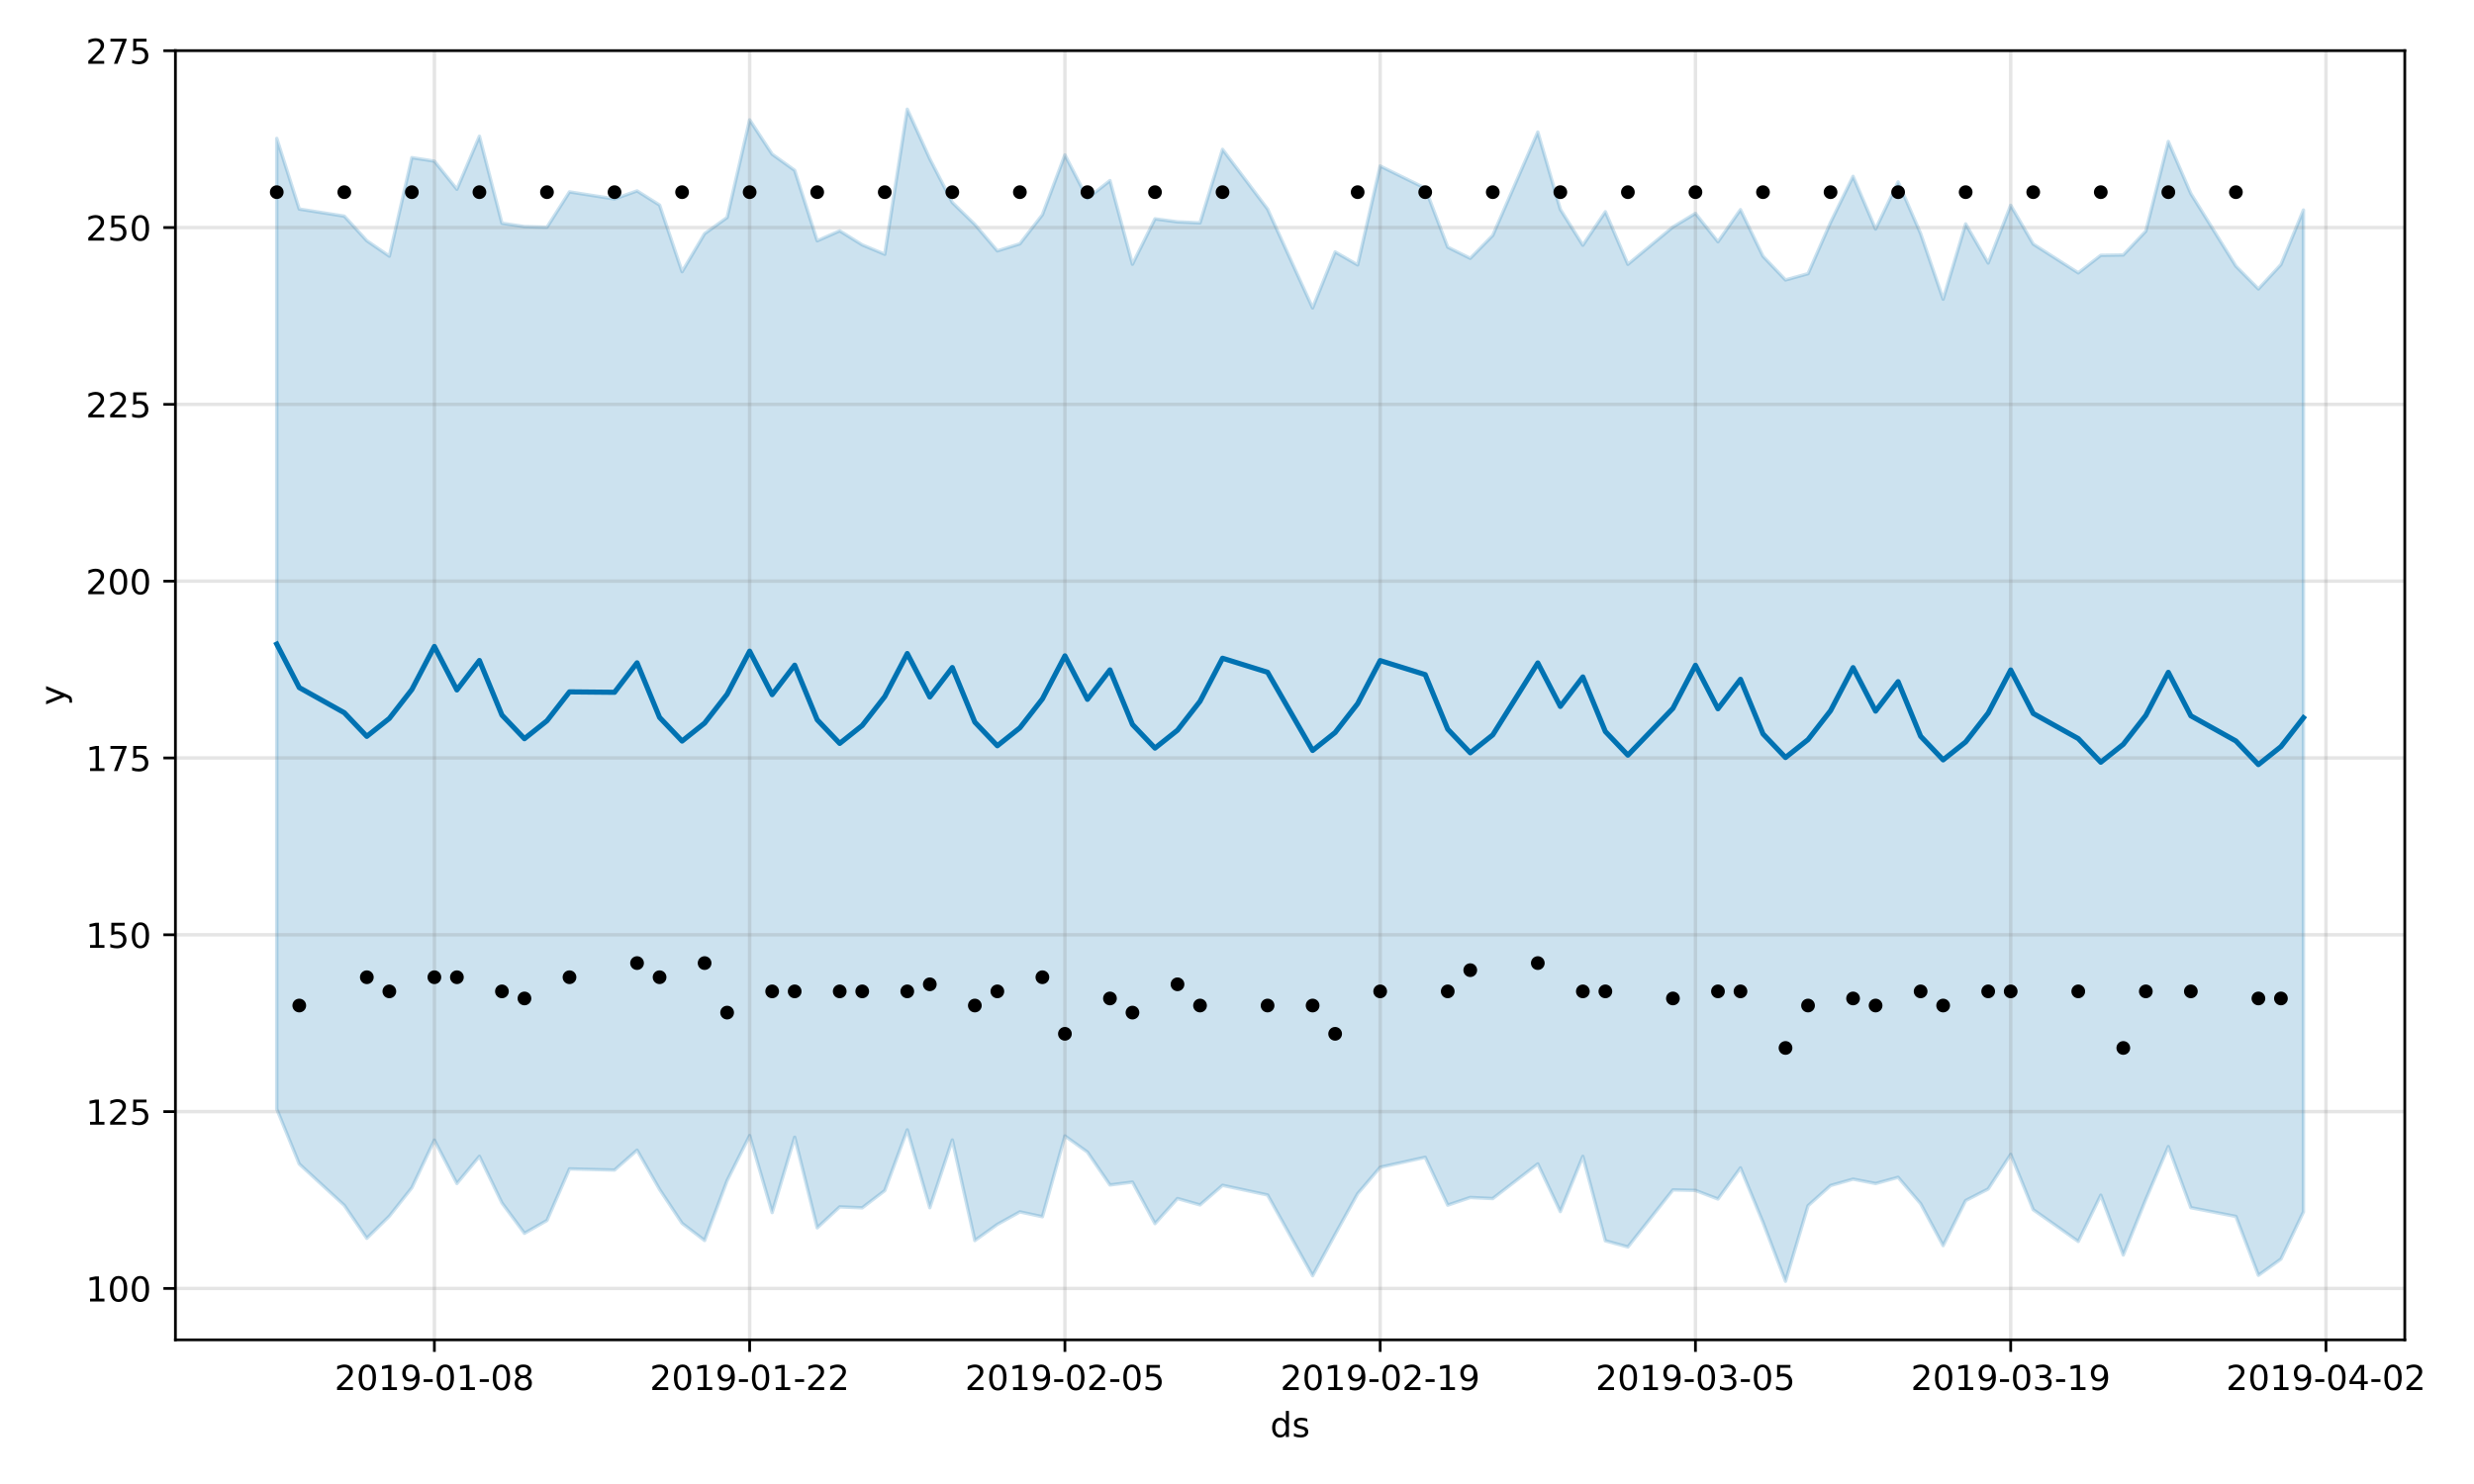 <?xml version="1.0" encoding="utf-8" standalone="no"?>
<!DOCTYPE svg PUBLIC "-//W3C//DTD SVG 1.1//EN"
  "http://www.w3.org/Graphics/SVG/1.1/DTD/svg11.dtd">
<!-- Created with matplotlib (https://matplotlib.org/) -->
<svg height="432pt" version="1.1" viewBox="0 0 720 432" width="720pt" xmlns="http://www.w3.org/2000/svg" xmlns:xlink="http://www.w3.org/1999/xlink">
 <defs>
  <style type="text/css">
*{stroke-linecap:butt;stroke-linejoin:round;}
  </style>
 </defs>
 <g id="figure_1">
  <g id="patch_1">
   <path d="M 0 432 
L 720 432 
L 720 0 
L 0 0 
z
" style="fill:#ffffff;"/>
  </g>
  <g id="axes_1">
   <g id="patch_2">
    <path d="M 51.05 390.04 
L 699.857 390.04 
L 699.857 14.734 
L 51.05 14.734 
z
" style="fill:#ffffff;"/>
   </g>
   <g id="PolyCollection_1">
    <defs>
     <path d="M 80.541 -391.709 
L 80.541 -109.171 
L 87.095 -93.16 
L 100.202 -81.11 
L 106.756 -71.522 
L 113.309 -77.97 
L 119.863 -86.246 
L 126.417 -100.108 
L 132.97 -87.481 
L 139.524 -95.396 
L 146.077 -81.827 
L 152.631 -72.98 
L 159.185 -76.725 
L 165.738 -91.724 
L 178.845 -91.392 
L 185.399 -97.177 
L 191.953 -85.764 
L 198.506 -75.883 
L 205.06 -70.887 
L 211.613 -88.327 
L 218.167 -101.426 
L 224.721 -79.011 
L 231.274 -100.943 
L 237.828 -74.572 
L 244.381 -80.677 
L 250.935 -80.392 
L 257.489 -85.409 
L 264.042 -103.088 
L 270.596 -80.426 
L 277.15 -100.139 
L 283.703 -70.873 
L 290.257 -75.568 
L 296.81 -79.212 
L 303.364 -77.799 
L 309.918 -101.315 
L 316.471 -96.625 
L 323.025 -87.046 
L 329.578 -87.881 
L 336.132 -75.796 
L 342.686 -83.102 
L 349.239 -81.24 
L 355.793 -86.942 
L 368.9 -84.13 
L 382.007 -60.635 
L 388.561 -72.666 
L 395.114 -84.507 
L 401.668 -92.202 
L 414.775 -95.102 
L 421.329 -81.175 
L 427.883 -83.404 
L 434.436 -83.091 
L 447.543 -93.185 
L 454.097 -79.298 
L 460.651 -95.379 
L 467.204 -70.805 
L 473.758 -69.013 
L 486.865 -85.618 
L 493.419 -85.463 
L 499.972 -82.958 
L 506.526 -92.031 
L 513.079 -76.165 
L 519.633 -59.019 
L 526.187 -81.004 
L 532.74 -86.886 
L 539.294 -88.743 
L 545.847 -87.47 
L 552.401 -89.272 
L 558.955 -81.599 
L 565.508 -69.392 
L 572.062 -82.518 
L 578.616 -85.881 
L 585.169 -95.956 
L 591.723 -79.856 
L 604.83 -70.608 
L 611.384 -84.075 
L 617.937 -66.67 
L 624.491 -82.842 
L 631.044 -98.227 
L 637.598 -80.439 
L 650.705 -77.887 
L 657.259 -60.761 
L 663.812 -65.478 
L 670.366 -79.209 
L 670.366 -370.863 
L 670.366 -370.863 
L 663.812 -354.979 
L 657.259 -347.888 
L 650.705 -354.534 
L 637.598 -375.645 
L 631.044 -390.798 
L 624.491 -364.705 
L 617.937 -357.783 
L 611.384 -357.683 
L 604.83 -352.575 
L 591.723 -360.956 
L 585.169 -372.233 
L 578.616 -355.43 
L 572.062 -366.822 
L 565.508 -344.909 
L 558.955 -364.007 
L 552.401 -379.059 
L 545.847 -365.319 
L 539.294 -380.661 
L 532.74 -367.244 
L 526.187 -352.337 
L 519.633 -350.516 
L 513.079 -357.401 
L 506.526 -370.971 
L 499.972 -361.614 
L 493.419 -369.88 
L 486.865 -365.92 
L 473.758 -355.061 
L 467.204 -370.361 
L 460.651 -360.612 
L 454.097 -371.064 
L 447.543 -393.556 
L 434.436 -363.483 
L 427.883 -356.799 
L 421.329 -360.049 
L 414.775 -377.225 
L 401.668 -383.668 
L 395.114 -354.889 
L 388.561 -358.661 
L 382.007 -342.359 
L 368.9 -371.142 
L 355.793 -388.519 
L 349.239 -367.127 
L 342.686 -367.423 
L 336.132 -368.29 
L 329.578 -355.088 
L 323.025 -379.434 
L 316.471 -374.232 
L 309.918 -386.912 
L 303.364 -369.49 
L 296.81 -361.023 
L 290.257 -358.972 
L 283.703 -366.68 
L 277.15 -373.051 
L 270.596 -385.767 
L 264.042 -400.206 
L 257.489 -357.987 
L 250.935 -360.719 
L 244.381 -364.801 
L 237.828 -361.9 
L 231.274 -382.415 
L 224.721 -387.114 
L 218.167 -397.11 
L 211.613 -368.689 
L 205.06 -363.984 
L 198.506 -352.915 
L 191.953 -372.305 
L 185.399 -376.426 
L 178.845 -374.089 
L 165.738 -376.143 
L 159.185 -365.849 
L 152.631 -366.038 
L 146.077 -367.019 
L 139.524 -392.338 
L 132.97 -376.906 
L 126.417 -385.091 
L 119.863 -386.111 
L 113.309 -357.438 
L 106.756 -361.918 
L 100.202 -369.087 
L 87.095 -371.147 
L 80.541 -391.709 
z
" id="madd9724197" style="stroke:#0072b2;stroke-opacity:0.2;"/>
    </defs>
    <g clip-path="url(#p7fe5bb58e2)">
     <use style="fill:#0072b2;fill-opacity:0.2;stroke:#0072b2;stroke-opacity:0.2;" x="0" xlink:href="#madd9724197" y="432"/>
    </g>
   </g>
   <g id="matplotlib.axis_1">
    <g id="xtick_1">
     <g id="line2d_1">
      <path clip-path="url(#p7fe5bb58e2)" d="M 126.417 390.04 
L 126.417 14.734 
" style="fill:none;stroke:#808080;stroke-linecap:square;stroke-opacity:0.2;"/>
     </g>
     <g id="line2d_2">
      <defs>
       <path d="M 0 0 
L 0 3.5 
" id="mcf974885f2" style="stroke:#000000;stroke-width:0.8;"/>
      </defs>
      <g>
       <use style="stroke:#000000;stroke-width:0.8;" x="126.417" xlink:href="#mcf974885f2" y="390.04"/>
      </g>
     </g>
     <g id="text_1">
      <!-- 2019-01-08 -->
      <defs>
       <path d="M 19.188 8.297 
L 53.609 8.297 
L 53.609 0 
L 7.328 0 
L 7.328 8.297 
Q 12.938 14.109 22.625 23.891 
Q 32.328 33.688 34.812 36.531 
Q 39.547 41.844 41.422 45.531 
Q 43.312 49.219 43.312 52.781 
Q 43.312 58.594 39.234 62.25 
Q 35.156 65.922 28.609 65.922 
Q 23.969 65.922 18.812 64.312 
Q 13.672 62.703 7.812 59.422 
L 7.812 69.391 
Q 13.766 71.781 18.938 73 
Q 24.125 74.219 28.422 74.219 
Q 39.75 74.219 46.484 68.547 
Q 53.219 62.891 53.219 53.422 
Q 53.219 48.922 51.531 44.891 
Q 49.859 40.875 45.406 35.406 
Q 44.188 33.984 37.641 27.219 
Q 31.109 20.453 19.188 8.297 
z
" id="DejaVuSans-50"/>
       <path d="M 31.781 66.406 
Q 24.172 66.406 20.328 58.906 
Q 16.5 51.422 16.5 36.375 
Q 16.5 21.391 20.328 13.891 
Q 24.172 6.391 31.781 6.391 
Q 39.453 6.391 43.281 13.891 
Q 47.125 21.391 47.125 36.375 
Q 47.125 51.422 43.281 58.906 
Q 39.453 66.406 31.781 66.406 
z
M 31.781 74.219 
Q 44.047 74.219 50.516 64.516 
Q 56.984 54.828 56.984 36.375 
Q 56.984 17.969 50.516 8.266 
Q 44.047 -1.422 31.781 -1.422 
Q 19.531 -1.422 13.062 8.266 
Q 6.594 17.969 6.594 36.375 
Q 6.594 54.828 13.062 64.516 
Q 19.531 74.219 31.781 74.219 
z
" id="DejaVuSans-48"/>
       <path d="M 12.406 8.297 
L 28.516 8.297 
L 28.516 63.922 
L 10.984 60.406 
L 10.984 69.391 
L 28.422 72.906 
L 38.281 72.906 
L 38.281 8.297 
L 54.391 8.297 
L 54.391 0 
L 12.406 0 
z
" id="DejaVuSans-49"/>
       <path d="M 10.984 1.516 
L 10.984 10.5 
Q 14.703 8.734 18.5 7.812 
Q 22.312 6.891 25.984 6.891 
Q 35.75 6.891 40.891 13.453 
Q 46.047 20.016 46.781 33.406 
Q 43.953 29.203 39.594 26.953 
Q 35.25 24.703 29.984 24.703 
Q 19.047 24.703 12.672 31.312 
Q 6.297 37.938 6.297 49.422 
Q 6.297 60.641 12.938 67.422 
Q 19.578 74.219 30.609 74.219 
Q 43.266 74.219 49.922 64.516 
Q 56.594 54.828 56.594 36.375 
Q 56.594 19.141 48.406 8.859 
Q 40.234 -1.422 26.422 -1.422 
Q 22.703 -1.422 18.891 -0.688 
Q 15.094 0.047 10.984 1.516 
z
M 30.609 32.422 
Q 37.25 32.422 41.125 36.953 
Q 45.016 41.5 45.016 49.422 
Q 45.016 57.281 41.125 61.844 
Q 37.25 66.406 30.609 66.406 
Q 23.969 66.406 20.094 61.844 
Q 16.219 57.281 16.219 49.422 
Q 16.219 41.5 20.094 36.953 
Q 23.969 32.422 30.609 32.422 
z
" id="DejaVuSans-57"/>
       <path d="M 4.891 31.391 
L 31.203 31.391 
L 31.203 23.391 
L 4.891 23.391 
z
" id="DejaVuSans-45"/>
       <path d="M 31.781 34.625 
Q 24.75 34.625 20.719 30.859 
Q 16.703 27.094 16.703 20.516 
Q 16.703 13.922 20.719 10.156 
Q 24.75 6.391 31.781 6.391 
Q 38.812 6.391 42.859 10.172 
Q 46.922 13.969 46.922 20.516 
Q 46.922 27.094 42.891 30.859 
Q 38.875 34.625 31.781 34.625 
z
M 21.922 38.812 
Q 15.578 40.375 12.031 44.719 
Q 8.5 49.078 8.5 55.328 
Q 8.5 64.062 14.719 69.141 
Q 20.953 74.219 31.781 74.219 
Q 42.672 74.219 48.875 69.141 
Q 55.078 64.062 55.078 55.328 
Q 55.078 49.078 51.531 44.719 
Q 48 40.375 41.703 38.812 
Q 48.828 37.156 52.797 32.312 
Q 56.781 27.484 56.781 20.516 
Q 56.781 9.906 50.312 4.234 
Q 43.844 -1.422 31.781 -1.422 
Q 19.734 -1.422 13.25 4.234 
Q 6.781 9.906 6.781 20.516 
Q 6.781 27.484 10.781 32.312 
Q 14.797 37.156 21.922 38.812 
z
M 18.312 54.391 
Q 18.312 48.734 21.844 45.562 
Q 25.391 42.391 31.781 42.391 
Q 38.141 42.391 41.719 45.562 
Q 45.312 48.734 45.312 54.391 
Q 45.312 60.062 41.719 63.234 
Q 38.141 66.406 31.781 66.406 
Q 25.391 66.406 21.844 63.234 
Q 18.312 60.062 18.312 54.391 
z
" id="DejaVuSans-56"/>
      </defs>
      <g transform="translate(97.359 404.638)scale(0.1 -0.1)">
       <use xlink:href="#DejaVuSans-50"/>
       <use x="63.623" xlink:href="#DejaVuSans-48"/>
       <use x="127.246" xlink:href="#DejaVuSans-49"/>
       <use x="190.869" xlink:href="#DejaVuSans-57"/>
       <use x="254.492" xlink:href="#DejaVuSans-45"/>
       <use x="290.576" xlink:href="#DejaVuSans-48"/>
       <use x="354.199" xlink:href="#DejaVuSans-49"/>
       <use x="417.822" xlink:href="#DejaVuSans-45"/>
       <use x="453.906" xlink:href="#DejaVuSans-48"/>
       <use x="517.529" xlink:href="#DejaVuSans-56"/>
      </g>
     </g>
    </g>
    <g id="xtick_2">
     <g id="line2d_3">
      <path clip-path="url(#p7fe5bb58e2)" d="M 218.167 390.04 
L 218.167 14.734 
" style="fill:none;stroke:#808080;stroke-linecap:square;stroke-opacity:0.2;"/>
     </g>
     <g id="line2d_4">
      <g>
       <use style="stroke:#000000;stroke-width:0.8;" x="218.167" xlink:href="#mcf974885f2" y="390.04"/>
      </g>
     </g>
     <g id="text_2">
      <!-- 2019-01-22 -->
      <g transform="translate(189.109 404.638)scale(0.1 -0.1)">
       <use xlink:href="#DejaVuSans-50"/>
       <use x="63.623" xlink:href="#DejaVuSans-48"/>
       <use x="127.246" xlink:href="#DejaVuSans-49"/>
       <use x="190.869" xlink:href="#DejaVuSans-57"/>
       <use x="254.492" xlink:href="#DejaVuSans-45"/>
       <use x="290.576" xlink:href="#DejaVuSans-48"/>
       <use x="354.199" xlink:href="#DejaVuSans-49"/>
       <use x="417.822" xlink:href="#DejaVuSans-45"/>
       <use x="453.906" xlink:href="#DejaVuSans-50"/>
       <use x="517.529" xlink:href="#DejaVuSans-50"/>
      </g>
     </g>
    </g>
    <g id="xtick_3">
     <g id="line2d_5">
      <path clip-path="url(#p7fe5bb58e2)" d="M 309.918 390.04 
L 309.918 14.734 
" style="fill:none;stroke:#808080;stroke-linecap:square;stroke-opacity:0.2;"/>
     </g>
     <g id="line2d_6">
      <g>
       <use style="stroke:#000000;stroke-width:0.8;" x="309.918" xlink:href="#mcf974885f2" y="390.04"/>
      </g>
     </g>
     <g id="text_3">
      <!-- 2019-02-05 -->
      <defs>
       <path d="M 10.797 72.906 
L 49.516 72.906 
L 49.516 64.594 
L 19.828 64.594 
L 19.828 46.734 
Q 21.969 47.469 24.109 47.828 
Q 26.266 48.188 28.422 48.188 
Q 40.625 48.188 47.75 41.5 
Q 54.891 34.812 54.891 23.391 
Q 54.891 11.625 47.562 5.094 
Q 40.234 -1.422 26.906 -1.422 
Q 22.312 -1.422 17.547 -0.641 
Q 12.797 0.141 7.719 1.703 
L 7.719 11.625 
Q 12.109 9.234 16.797 8.062 
Q 21.484 6.891 26.703 6.891 
Q 35.156 6.891 40.078 11.328 
Q 45.016 15.766 45.016 23.391 
Q 45.016 31 40.078 35.438 
Q 35.156 39.891 26.703 39.891 
Q 22.75 39.891 18.812 39.016 
Q 14.891 38.141 10.797 36.281 
z
" id="DejaVuSans-53"/>
      </defs>
      <g transform="translate(280.86 404.638)scale(0.1 -0.1)">
       <use xlink:href="#DejaVuSans-50"/>
       <use x="63.623" xlink:href="#DejaVuSans-48"/>
       <use x="127.246" xlink:href="#DejaVuSans-49"/>
       <use x="190.869" xlink:href="#DejaVuSans-57"/>
       <use x="254.492" xlink:href="#DejaVuSans-45"/>
       <use x="290.576" xlink:href="#DejaVuSans-48"/>
       <use x="354.199" xlink:href="#DejaVuSans-50"/>
       <use x="417.822" xlink:href="#DejaVuSans-45"/>
       <use x="453.906" xlink:href="#DejaVuSans-48"/>
       <use x="517.529" xlink:href="#DejaVuSans-53"/>
      </g>
     </g>
    </g>
    <g id="xtick_4">
     <g id="line2d_7">
      <path clip-path="url(#p7fe5bb58e2)" d="M 401.668 390.04 
L 401.668 14.734 
" style="fill:none;stroke:#808080;stroke-linecap:square;stroke-opacity:0.2;"/>
     </g>
     <g id="line2d_8">
      <g>
       <use style="stroke:#000000;stroke-width:0.8;" x="401.668" xlink:href="#mcf974885f2" y="390.04"/>
      </g>
     </g>
     <g id="text_4">
      <!-- 2019-02-19 -->
      <g transform="translate(372.61 404.638)scale(0.1 -0.1)">
       <use xlink:href="#DejaVuSans-50"/>
       <use x="63.623" xlink:href="#DejaVuSans-48"/>
       <use x="127.246" xlink:href="#DejaVuSans-49"/>
       <use x="190.869" xlink:href="#DejaVuSans-57"/>
       <use x="254.492" xlink:href="#DejaVuSans-45"/>
       <use x="290.576" xlink:href="#DejaVuSans-48"/>
       <use x="354.199" xlink:href="#DejaVuSans-50"/>
       <use x="417.822" xlink:href="#DejaVuSans-45"/>
       <use x="453.906" xlink:href="#DejaVuSans-49"/>
       <use x="517.529" xlink:href="#DejaVuSans-57"/>
      </g>
     </g>
    </g>
    <g id="xtick_5">
     <g id="line2d_9">
      <path clip-path="url(#p7fe5bb58e2)" d="M 493.419 390.04 
L 493.419 14.734 
" style="fill:none;stroke:#808080;stroke-linecap:square;stroke-opacity:0.2;"/>
     </g>
     <g id="line2d_10">
      <g>
       <use style="stroke:#000000;stroke-width:0.8;" x="493.419" xlink:href="#mcf974885f2" y="390.04"/>
      </g>
     </g>
     <g id="text_5">
      <!-- 2019-03-05 -->
      <defs>
       <path d="M 40.578 39.312 
Q 47.656 37.797 51.625 33 
Q 55.609 28.219 55.609 21.188 
Q 55.609 10.406 48.188 4.484 
Q 40.766 -1.422 27.094 -1.422 
Q 22.516 -1.422 17.656 -0.516 
Q 12.797 0.391 7.625 2.203 
L 7.625 11.719 
Q 11.719 9.328 16.594 8.109 
Q 21.484 6.891 26.812 6.891 
Q 36.078 6.891 40.938 10.547 
Q 45.797 14.203 45.797 21.188 
Q 45.797 27.641 41.281 31.266 
Q 36.766 34.906 28.719 34.906 
L 20.219 34.906 
L 20.219 43.016 
L 29.109 43.016 
Q 36.375 43.016 40.234 45.922 
Q 44.094 48.828 44.094 54.297 
Q 44.094 59.906 40.109 62.906 
Q 36.141 65.922 28.719 65.922 
Q 24.656 65.922 20.016 65.031 
Q 15.375 64.156 9.812 62.312 
L 9.812 71.094 
Q 15.438 72.656 20.344 73.438 
Q 25.25 74.219 29.594 74.219 
Q 40.828 74.219 47.359 69.109 
Q 53.906 64.016 53.906 55.328 
Q 53.906 49.266 50.438 45.094 
Q 46.969 40.922 40.578 39.312 
z
" id="DejaVuSans-51"/>
      </defs>
      <g transform="translate(464.361 404.638)scale(0.1 -0.1)">
       <use xlink:href="#DejaVuSans-50"/>
       <use x="63.623" xlink:href="#DejaVuSans-48"/>
       <use x="127.246" xlink:href="#DejaVuSans-49"/>
       <use x="190.869" xlink:href="#DejaVuSans-57"/>
       <use x="254.492" xlink:href="#DejaVuSans-45"/>
       <use x="290.576" xlink:href="#DejaVuSans-48"/>
       <use x="354.199" xlink:href="#DejaVuSans-51"/>
       <use x="417.822" xlink:href="#DejaVuSans-45"/>
       <use x="453.906" xlink:href="#DejaVuSans-48"/>
       <use x="517.529" xlink:href="#DejaVuSans-53"/>
      </g>
     </g>
    </g>
    <g id="xtick_6">
     <g id="line2d_11">
      <path clip-path="url(#p7fe5bb58e2)" d="M 585.169 390.04 
L 585.169 14.734 
" style="fill:none;stroke:#808080;stroke-linecap:square;stroke-opacity:0.2;"/>
     </g>
     <g id="line2d_12">
      <g>
       <use style="stroke:#000000;stroke-width:0.8;" x="585.169" xlink:href="#mcf974885f2" y="390.04"/>
      </g>
     </g>
     <g id="text_6">
      <!-- 2019-03-19 -->
      <g transform="translate(556.111 404.638)scale(0.1 -0.1)">
       <use xlink:href="#DejaVuSans-50"/>
       <use x="63.623" xlink:href="#DejaVuSans-48"/>
       <use x="127.246" xlink:href="#DejaVuSans-49"/>
       <use x="190.869" xlink:href="#DejaVuSans-57"/>
       <use x="254.492" xlink:href="#DejaVuSans-45"/>
       <use x="290.576" xlink:href="#DejaVuSans-48"/>
       <use x="354.199" xlink:href="#DejaVuSans-51"/>
       <use x="417.822" xlink:href="#DejaVuSans-45"/>
       <use x="453.906" xlink:href="#DejaVuSans-49"/>
       <use x="517.529" xlink:href="#DejaVuSans-57"/>
      </g>
     </g>
    </g>
    <g id="xtick_7">
     <g id="line2d_13">
      <path clip-path="url(#p7fe5bb58e2)" d="M 676.92 390.04 
L 676.92 14.734 
" style="fill:none;stroke:#808080;stroke-linecap:square;stroke-opacity:0.2;"/>
     </g>
     <g id="line2d_14">
      <g>
       <use style="stroke:#000000;stroke-width:0.8;" x="676.92" xlink:href="#mcf974885f2" y="390.04"/>
      </g>
     </g>
     <g id="text_7">
      <!-- 2019-04-02 -->
      <defs>
       <path d="M 37.797 64.312 
L 12.891 25.391 
L 37.797 25.391 
z
M 35.203 72.906 
L 47.609 72.906 
L 47.609 25.391 
L 58.016 25.391 
L 58.016 17.188 
L 47.609 17.188 
L 47.609 0 
L 37.797 0 
L 37.797 17.188 
L 4.891 17.188 
L 4.891 26.703 
z
" id="DejaVuSans-52"/>
      </defs>
      <g transform="translate(647.862 404.638)scale(0.1 -0.1)">
       <use xlink:href="#DejaVuSans-50"/>
       <use x="63.623" xlink:href="#DejaVuSans-48"/>
       <use x="127.246" xlink:href="#DejaVuSans-49"/>
       <use x="190.869" xlink:href="#DejaVuSans-57"/>
       <use x="254.492" xlink:href="#DejaVuSans-45"/>
       <use x="290.576" xlink:href="#DejaVuSans-48"/>
       <use x="354.199" xlink:href="#DejaVuSans-52"/>
       <use x="417.822" xlink:href="#DejaVuSans-45"/>
       <use x="453.906" xlink:href="#DejaVuSans-48"/>
       <use x="517.529" xlink:href="#DejaVuSans-50"/>
      </g>
     </g>
    </g>
    <g id="text_8">
     <!-- ds -->
     <defs>
      <path d="M 45.406 46.391 
L 45.406 75.984 
L 54.391 75.984 
L 54.391 0 
L 45.406 0 
L 45.406 8.203 
Q 42.578 3.328 38.25 0.953 
Q 33.938 -1.422 27.875 -1.422 
Q 17.969 -1.422 11.734 6.484 
Q 5.516 14.406 5.516 27.297 
Q 5.516 40.188 11.734 48.094 
Q 17.969 56 27.875 56 
Q 33.938 56 38.25 53.625 
Q 42.578 51.266 45.406 46.391 
z
M 14.797 27.297 
Q 14.797 17.391 18.875 11.75 
Q 22.953 6.109 30.078 6.109 
Q 37.203 6.109 41.297 11.75 
Q 45.406 17.391 45.406 27.297 
Q 45.406 37.203 41.297 42.844 
Q 37.203 48.484 30.078 48.484 
Q 22.953 48.484 18.875 42.844 
Q 14.797 37.203 14.797 27.297 
z
" id="DejaVuSans-100"/>
      <path d="M 44.281 53.078 
L 44.281 44.578 
Q 40.484 46.531 36.375 47.5 
Q 32.281 48.484 27.875 48.484 
Q 21.188 48.484 17.844 46.438 
Q 14.5 44.391 14.5 40.281 
Q 14.5 37.156 16.891 35.375 
Q 19.281 33.594 26.516 31.984 
L 29.594 31.297 
Q 39.156 29.25 43.188 25.516 
Q 47.219 21.781 47.219 15.094 
Q 47.219 7.469 41.188 3.016 
Q 35.156 -1.422 24.609 -1.422 
Q 20.219 -1.422 15.453 -0.562 
Q 10.688 0.297 5.422 2 
L 5.422 11.281 
Q 10.406 8.688 15.234 7.391 
Q 20.062 6.109 24.812 6.109 
Q 31.156 6.109 34.562 8.281 
Q 37.984 10.453 37.984 14.406 
Q 37.984 18.062 35.516 20.016 
Q 33.062 21.969 24.703 23.781 
L 21.578 24.516 
Q 13.234 26.266 9.516 29.906 
Q 5.812 33.547 5.812 39.891 
Q 5.812 47.609 11.281 51.797 
Q 16.75 56 26.812 56 
Q 31.781 56 36.172 55.266 
Q 40.578 54.547 44.281 53.078 
z
" id="DejaVuSans-115"/>
     </defs>
     <g transform="translate(369.675 418.317)scale(0.1 -0.1)">
      <use xlink:href="#DejaVuSans-100"/>
      <use x="63.477" xlink:href="#DejaVuSans-115"/>
     </g>
    </g>
   </g>
   <g id="matplotlib.axis_2">
    <g id="ytick_1">
     <g id="line2d_15">
      <path clip-path="url(#p7fe5bb58e2)" d="M 51.05 375.069 
L 699.857 375.069 
" style="fill:none;stroke:#808080;stroke-linecap:square;stroke-opacity:0.2;"/>
     </g>
     <g id="line2d_16">
      <defs>
       <path d="M 0 0 
L -3.5 0 
" id="m3f572cf135" style="stroke:#000000;stroke-width:0.8;"/>
      </defs>
      <g>
       <use style="stroke:#000000;stroke-width:0.8;" x="51.05" xlink:href="#m3f572cf135" y="375.069"/>
      </g>
     </g>
     <g id="text_9">
      <!-- 100 -->
      <g transform="translate(24.962 378.868)scale(0.1 -0.1)">
       <use xlink:href="#DejaVuSans-49"/>
       <use x="63.623" xlink:href="#DejaVuSans-48"/>
       <use x="127.246" xlink:href="#DejaVuSans-48"/>
      </g>
     </g>
    </g>
    <g id="ytick_2">
     <g id="line2d_17">
      <path clip-path="url(#p7fe5bb58e2)" d="M 51.05 323.597 
L 699.857 323.597 
" style="fill:none;stroke:#808080;stroke-linecap:square;stroke-opacity:0.2;"/>
     </g>
     <g id="line2d_18">
      <g>
       <use style="stroke:#000000;stroke-width:0.8;" x="51.05" xlink:href="#m3f572cf135" y="323.597"/>
      </g>
     </g>
     <g id="text_10">
      <!-- 125 -->
      <g transform="translate(24.962 327.396)scale(0.1 -0.1)">
       <use xlink:href="#DejaVuSans-49"/>
       <use x="63.623" xlink:href="#DejaVuSans-50"/>
       <use x="127.246" xlink:href="#DejaVuSans-53"/>
      </g>
     </g>
    </g>
    <g id="ytick_3">
     <g id="line2d_19">
      <path clip-path="url(#p7fe5bb58e2)" d="M 51.05 272.125 
L 699.857 272.125 
" style="fill:none;stroke:#808080;stroke-linecap:square;stroke-opacity:0.2;"/>
     </g>
     <g id="line2d_20">
      <g>
       <use style="stroke:#000000;stroke-width:0.8;" x="51.05" xlink:href="#m3f572cf135" y="272.125"/>
      </g>
     </g>
     <g id="text_11">
      <!-- 150 -->
      <g transform="translate(24.962 275.924)scale(0.1 -0.1)">
       <use xlink:href="#DejaVuSans-49"/>
       <use x="63.623" xlink:href="#DejaVuSans-53"/>
       <use x="127.246" xlink:href="#DejaVuSans-48"/>
      </g>
     </g>
    </g>
    <g id="ytick_4">
     <g id="line2d_21">
      <path clip-path="url(#p7fe5bb58e2)" d="M 51.05 220.652 
L 699.857 220.652 
" style="fill:none;stroke:#808080;stroke-linecap:square;stroke-opacity:0.2;"/>
     </g>
     <g id="line2d_22">
      <g>
       <use style="stroke:#000000;stroke-width:0.8;" x="51.05" xlink:href="#m3f572cf135" y="220.652"/>
      </g>
     </g>
     <g id="text_12">
      <!-- 175 -->
      <defs>
       <path d="M 8.203 72.906 
L 55.078 72.906 
L 55.078 68.703 
L 28.609 0 
L 18.312 0 
L 43.219 64.594 
L 8.203 64.594 
z
" id="DejaVuSans-55"/>
      </defs>
      <g transform="translate(24.962 224.452)scale(0.1 -0.1)">
       <use xlink:href="#DejaVuSans-49"/>
       <use x="63.623" xlink:href="#DejaVuSans-55"/>
       <use x="127.246" xlink:href="#DejaVuSans-53"/>
      </g>
     </g>
    </g>
    <g id="ytick_5">
     <g id="line2d_23">
      <path clip-path="url(#p7fe5bb58e2)" d="M 51.05 169.18 
L 699.857 169.18 
" style="fill:none;stroke:#808080;stroke-linecap:square;stroke-opacity:0.2;"/>
     </g>
     <g id="line2d_24">
      <g>
       <use style="stroke:#000000;stroke-width:0.8;" x="51.05" xlink:href="#m3f572cf135" y="169.18"/>
      </g>
     </g>
     <g id="text_13">
      <!-- 200 -->
      <g transform="translate(24.962 172.979)scale(0.1 -0.1)">
       <use xlink:href="#DejaVuSans-50"/>
       <use x="63.623" xlink:href="#DejaVuSans-48"/>
       <use x="127.246" xlink:href="#DejaVuSans-48"/>
      </g>
     </g>
    </g>
    <g id="ytick_6">
     <g id="line2d_25">
      <path clip-path="url(#p7fe5bb58e2)" d="M 51.05 117.708 
L 699.857 117.708 
" style="fill:none;stroke:#808080;stroke-linecap:square;stroke-opacity:0.2;"/>
     </g>
     <g id="line2d_26">
      <g>
       <use style="stroke:#000000;stroke-width:0.8;" x="51.05" xlink:href="#m3f572cf135" y="117.708"/>
      </g>
     </g>
     <g id="text_14">
      <!-- 225 -->
      <g transform="translate(24.962 121.507)scale(0.1 -0.1)">
       <use xlink:href="#DejaVuSans-50"/>
       <use x="63.623" xlink:href="#DejaVuSans-50"/>
       <use x="127.246" xlink:href="#DejaVuSans-53"/>
      </g>
     </g>
    </g>
    <g id="ytick_7">
     <g id="line2d_27">
      <path clip-path="url(#p7fe5bb58e2)" d="M 51.05 66.236 
L 699.857 66.236 
" style="fill:none;stroke:#808080;stroke-linecap:square;stroke-opacity:0.2;"/>
     </g>
     <g id="line2d_28">
      <g>
       <use style="stroke:#000000;stroke-width:0.8;" x="51.05" xlink:href="#m3f572cf135" y="66.236"/>
      </g>
     </g>
     <g id="text_15">
      <!-- 250 -->
      <g transform="translate(24.962 70.035)scale(0.1 -0.1)">
       <use xlink:href="#DejaVuSans-50"/>
       <use x="63.623" xlink:href="#DejaVuSans-53"/>
       <use x="127.246" xlink:href="#DejaVuSans-48"/>
      </g>
     </g>
    </g>
    <g id="ytick_8">
     <g id="line2d_29">
      <path clip-path="url(#p7fe5bb58e2)" d="M 51.05 14.763 
L 699.857 14.763 
" style="fill:none;stroke:#808080;stroke-linecap:square;stroke-opacity:0.2;"/>
     </g>
     <g id="line2d_30">
      <g>
       <use style="stroke:#000000;stroke-width:0.8;" x="51.05" xlink:href="#m3f572cf135" y="14.763"/>
      </g>
     </g>
     <g id="text_16">
      <!-- 275 -->
      <g transform="translate(24.962 18.563)scale(0.1 -0.1)">
       <use xlink:href="#DejaVuSans-50"/>
       <use x="63.623" xlink:href="#DejaVuSans-55"/>
       <use x="127.246" xlink:href="#DejaVuSans-53"/>
      </g>
     </g>
    </g>
    <g id="text_17">
     <!-- y -->
     <defs>
      <path d="M 32.172 -5.078 
Q 28.375 -14.844 24.75 -17.812 
Q 21.141 -20.797 15.094 -20.797 
L 7.906 -20.797 
L 7.906 -13.281 
L 13.188 -13.281 
Q 16.891 -13.281 18.938 -11.516 
Q 21 -9.766 23.484 -3.219 
L 25.094 0.875 
L 2.984 54.688 
L 12.5 54.688 
L 29.594 11.922 
L 46.688 54.688 
L 56.203 54.688 
z
" id="DejaVuSans-121"/>
     </defs>
     <g transform="translate(18.883 205.347)rotate(-90)scale(0.1 -0.1)">
      <use xlink:href="#DejaVuSans-121"/>
     </g>
    </g>
   </g>
   <g id="line2d_31">
    <defs>
     <path d="M 0 1.5 
C 0.398 1.5 0.779 1.342 1.061 1.061 
C 1.342 0.779 1.5 0.398 1.5 0 
C 1.5 -0.398 1.342 -0.779 1.061 -1.061 
C 0.779 -1.342 0.398 -1.5 0 -1.5 
C -0.398 -1.5 -0.779 -1.342 -1.061 -1.061 
C -1.342 -0.779 -1.5 -0.398 -1.5 0 
C -1.5 0.398 -1.342 0.779 -1.061 1.061 
C -0.779 1.342 -0.398 1.5 0 1.5 
z
" id="mcc33c677e5" style="stroke:#000000;"/>
    </defs>
    <g clip-path="url(#p7fe5bb58e2)">
     <use style="stroke:#000000;" x="80.541" xlink:href="#mcc33c677e5" y="55.941"/>
     <use style="stroke:#000000;" x="87.095" xlink:href="#mcc33c677e5" y="292.714"/>
     <use style="stroke:#000000;" x="100.202" xlink:href="#mcc33c677e5" y="55.941"/>
     <use style="stroke:#000000;" x="106.756" xlink:href="#mcc33c677e5" y="284.478"/>
     <use style="stroke:#000000;" x="113.309" xlink:href="#mcc33c677e5" y="288.596"/>
     <use style="stroke:#000000;" x="119.863" xlink:href="#mcc33c677e5" y="55.941"/>
     <use style="stroke:#000000;" x="126.417" xlink:href="#mcc33c677e5" y="284.478"/>
     <use style="stroke:#000000;" x="132.97" xlink:href="#mcc33c677e5" y="284.478"/>
     <use style="stroke:#000000;" x="139.524" xlink:href="#mcc33c677e5" y="55.941"/>
     <use style="stroke:#000000;" x="146.077" xlink:href="#mcc33c677e5" y="288.596"/>
     <use style="stroke:#000000;" x="152.631" xlink:href="#mcc33c677e5" y="290.655"/>
     <use style="stroke:#000000;" x="159.185" xlink:href="#mcc33c677e5" y="55.941"/>
     <use style="stroke:#000000;" x="165.738" xlink:href="#mcc33c677e5" y="284.478"/>
     <use style="stroke:#000000;" x="178.845" xlink:href="#mcc33c677e5" y="55.941"/>
     <use style="stroke:#000000;" x="185.399" xlink:href="#mcc33c677e5" y="280.36"/>
     <use style="stroke:#000000;" x="191.953" xlink:href="#mcc33c677e5" y="284.478"/>
     <use style="stroke:#000000;" x="198.506" xlink:href="#mcc33c677e5" y="55.941"/>
     <use style="stroke:#000000;" x="205.06" xlink:href="#mcc33c677e5" y="280.36"/>
     <use style="stroke:#000000;" x="211.613" xlink:href="#mcc33c677e5" y="294.772"/>
     <use style="stroke:#000000;" x="218.167" xlink:href="#mcc33c677e5" y="55.941"/>
     <use style="stroke:#000000;" x="224.721" xlink:href="#mcc33c677e5" y="288.596"/>
     <use style="stroke:#000000;" x="231.274" xlink:href="#mcc33c677e5" y="288.596"/>
     <use style="stroke:#000000;" x="237.828" xlink:href="#mcc33c677e5" y="55.941"/>
     <use style="stroke:#000000;" x="244.381" xlink:href="#mcc33c677e5" y="288.596"/>
     <use style="stroke:#000000;" x="250.935" xlink:href="#mcc33c677e5" y="288.596"/>
     <use style="stroke:#000000;" x="257.489" xlink:href="#mcc33c677e5" y="55.941"/>
     <use style="stroke:#000000;" x="264.042" xlink:href="#mcc33c677e5" y="288.596"/>
     <use style="stroke:#000000;" x="270.596" xlink:href="#mcc33c677e5" y="286.537"/>
     <use style="stroke:#000000;" x="277.15" xlink:href="#mcc33c677e5" y="55.941"/>
     <use style="stroke:#000000;" x="283.703" xlink:href="#mcc33c677e5" y="292.714"/>
     <use style="stroke:#000000;" x="290.257" xlink:href="#mcc33c677e5" y="288.596"/>
     <use style="stroke:#000000;" x="296.81" xlink:href="#mcc33c677e5" y="55.941"/>
     <use style="stroke:#000000;" x="303.364" xlink:href="#mcc33c677e5" y="284.478"/>
     <use style="stroke:#000000;" x="309.918" xlink:href="#mcc33c677e5" y="300.949"/>
     <use style="stroke:#000000;" x="316.471" xlink:href="#mcc33c677e5" y="55.941"/>
     <use style="stroke:#000000;" x="323.025" xlink:href="#mcc33c677e5" y="290.655"/>
     <use style="stroke:#000000;" x="329.578" xlink:href="#mcc33c677e5" y="294.772"/>
     <use style="stroke:#000000;" x="336.132" xlink:href="#mcc33c677e5" y="55.941"/>
     <use style="stroke:#000000;" x="342.686" xlink:href="#mcc33c677e5" y="286.537"/>
     <use style="stroke:#000000;" x="349.239" xlink:href="#mcc33c677e5" y="292.714"/>
     <use style="stroke:#000000;" x="355.793" xlink:href="#mcc33c677e5" y="55.941"/>
     <use style="stroke:#000000;" x="368.9" xlink:href="#mcc33c677e5" y="292.714"/>
     <use style="stroke:#000000;" x="382.007" xlink:href="#mcc33c677e5" y="292.714"/>
     <use style="stroke:#000000;" x="388.561" xlink:href="#mcc33c677e5" y="300.949"/>
     <use style="stroke:#000000;" x="395.114" xlink:href="#mcc33c677e5" y="55.941"/>
     <use style="stroke:#000000;" x="401.668" xlink:href="#mcc33c677e5" y="288.596"/>
     <use style="stroke:#000000;" x="414.775" xlink:href="#mcc33c677e5" y="55.941"/>
     <use style="stroke:#000000;" x="421.329" xlink:href="#mcc33c677e5" y="288.596"/>
     <use style="stroke:#000000;" x="427.883" xlink:href="#mcc33c677e5" y="282.419"/>
     <use style="stroke:#000000;" x="434.436" xlink:href="#mcc33c677e5" y="55.941"/>
     <use style="stroke:#000000;" x="447.543" xlink:href="#mcc33c677e5" y="280.36"/>
     <use style="stroke:#000000;" x="454.097" xlink:href="#mcc33c677e5" y="55.941"/>
     <use style="stroke:#000000;" x="460.651" xlink:href="#mcc33c677e5" y="288.596"/>
     <use style="stroke:#000000;" x="467.204" xlink:href="#mcc33c677e5" y="288.596"/>
     <use style="stroke:#000000;" x="473.758" xlink:href="#mcc33c677e5" y="55.941"/>
     <use style="stroke:#000000;" x="486.865" xlink:href="#mcc33c677e5" y="290.655"/>
     <use style="stroke:#000000;" x="493.419" xlink:href="#mcc33c677e5" y="55.941"/>
     <use style="stroke:#000000;" x="499.972" xlink:href="#mcc33c677e5" y="288.596"/>
     <use style="stroke:#000000;" x="506.526" xlink:href="#mcc33c677e5" y="288.596"/>
     <use style="stroke:#000000;" x="513.079" xlink:href="#mcc33c677e5" y="55.941"/>
     <use style="stroke:#000000;" x="519.633" xlink:href="#mcc33c677e5" y="305.067"/>
     <use style="stroke:#000000;" x="526.187" xlink:href="#mcc33c677e5" y="292.714"/>
     <use style="stroke:#000000;" x="532.74" xlink:href="#mcc33c677e5" y="55.941"/>
     <use style="stroke:#000000;" x="539.294" xlink:href="#mcc33c677e5" y="290.655"/>
     <use style="stroke:#000000;" x="545.847" xlink:href="#mcc33c677e5" y="292.714"/>
     <use style="stroke:#000000;" x="552.401" xlink:href="#mcc33c677e5" y="55.941"/>
     <use style="stroke:#000000;" x="558.955" xlink:href="#mcc33c677e5" y="288.596"/>
     <use style="stroke:#000000;" x="565.508" xlink:href="#mcc33c677e5" y="292.714"/>
     <use style="stroke:#000000;" x="572.062" xlink:href="#mcc33c677e5" y="55.941"/>
     <use style="stroke:#000000;" x="578.616" xlink:href="#mcc33c677e5" y="288.596"/>
     <use style="stroke:#000000;" x="585.169" xlink:href="#mcc33c677e5" y="288.596"/>
     <use style="stroke:#000000;" x="591.723" xlink:href="#mcc33c677e5" y="55.941"/>
     <use style="stroke:#000000;" x="604.83" xlink:href="#mcc33c677e5" y="288.596"/>
     <use style="stroke:#000000;" x="611.384" xlink:href="#mcc33c677e5" y="55.941"/>
     <use style="stroke:#000000;" x="617.937" xlink:href="#mcc33c677e5" y="305.067"/>
     <use style="stroke:#000000;" x="624.491" xlink:href="#mcc33c677e5" y="288.596"/>
     <use style="stroke:#000000;" x="631.044" xlink:href="#mcc33c677e5" y="55.941"/>
     <use style="stroke:#000000;" x="637.598" xlink:href="#mcc33c677e5" y="288.596"/>
     <use style="stroke:#000000;" x="650.705" xlink:href="#mcc33c677e5" y="55.941"/>
     <use style="stroke:#000000;" x="657.259" xlink:href="#mcc33c677e5" y="290.655"/>
     <use style="stroke:#000000;" x="663.812" xlink:href="#mcc33c677e5" y="290.655"/>
    </g>
   </g>
   <g id="line2d_32">
    <path clip-path="url(#p7fe5bb58e2)" d="M 80.541 187.507 
L 87.095 200.16 
L 100.202 207.475 
L 106.756 214.352 
L 113.309 209.133 
L 119.863 200.719 
L 126.417 188.192 
L 132.97 200.845 
L 139.524 192.271 
L 146.077 208.159 
L 152.631 215.037 
L 159.185 209.817 
L 165.738 201.404 
L 178.845 201.53 
L 185.399 192.956 
L 191.953 208.844 
L 198.506 215.722 
L 205.06 210.502 
L 211.613 202.089 
L 218.167 189.562 
L 224.721 202.214 
L 231.274 193.641 
L 237.828 209.529 
L 244.381 216.407 
L 250.935 211.187 
L 257.489 202.774 
L 264.042 190.247 
L 270.596 202.899 
L 277.15 194.325 
L 283.703 210.214 
L 290.257 217.092 
L 296.81 211.872 
L 303.364 203.459 
L 309.918 190.932 
L 316.471 203.584 
L 323.025 195.01 
L 329.578 210.899 
L 336.132 217.776 
L 342.686 212.557 
L 349.239 204.144 
L 355.793 191.617 
L 368.9 195.695 
L 382.007 218.461 
L 388.561 213.242 
L 395.114 204.828 
L 401.668 192.301 
L 414.775 196.38 
L 421.329 212.269 
L 427.883 219.146 
L 434.436 213.927 
L 447.543 192.986 
L 454.097 205.639 
L 460.651 197.065 
L 467.204 212.954 
L 473.758 219.831 
L 486.865 206.198 
L 493.419 193.671 
L 499.972 206.324 
L 506.526 197.75 
L 513.079 213.638 
L 519.633 220.516 
L 526.187 215.296 
L 532.74 206.883 
L 539.294 194.356 
L 545.847 207.009 
L 552.401 198.435 
L 558.955 214.323 
L 565.508 221.201 
L 572.062 215.981 
L 578.616 207.568 
L 585.169 195.041 
L 591.723 207.693 
L 604.83 215.008 
L 611.384 221.886 
L 617.937 216.666 
L 624.491 208.253 
L 631.044 195.726 
L 637.598 208.378 
L 650.705 215.693 
L 657.259 222.57 
L 663.812 217.351 
L 670.366 208.938 
" style="fill:none;stroke:#0072b2;stroke-linecap:square;stroke-width:1.5;"/>
   </g>
   <g id="patch_3">
    <path d="M 51.05 390.04 
L 51.05 14.734 
" style="fill:none;stroke:#000000;stroke-linecap:square;stroke-linejoin:miter;stroke-width:0.8;"/>
   </g>
   <g id="patch_4">
    <path d="M 699.857 390.04 
L 699.857 14.734 
" style="fill:none;stroke:#000000;stroke-linecap:square;stroke-linejoin:miter;stroke-width:0.8;"/>
   </g>
   <g id="patch_5">
    <path d="M 51.05 390.04 
L 699.857 390.04 
" style="fill:none;stroke:#000000;stroke-linecap:square;stroke-linejoin:miter;stroke-width:0.8;"/>
   </g>
   <g id="patch_6">
    <path d="M 51.05 14.734 
L 699.857 14.734 
" style="fill:none;stroke:#000000;stroke-linecap:square;stroke-linejoin:miter;stroke-width:0.8;"/>
   </g>
  </g>
 </g>
 <defs>
  <clipPath id="p7fe5bb58e2">
   <rect height="375.306" width="648.807" x="51.05" y="14.734"/>
  </clipPath>
 </defs>
</svg>
